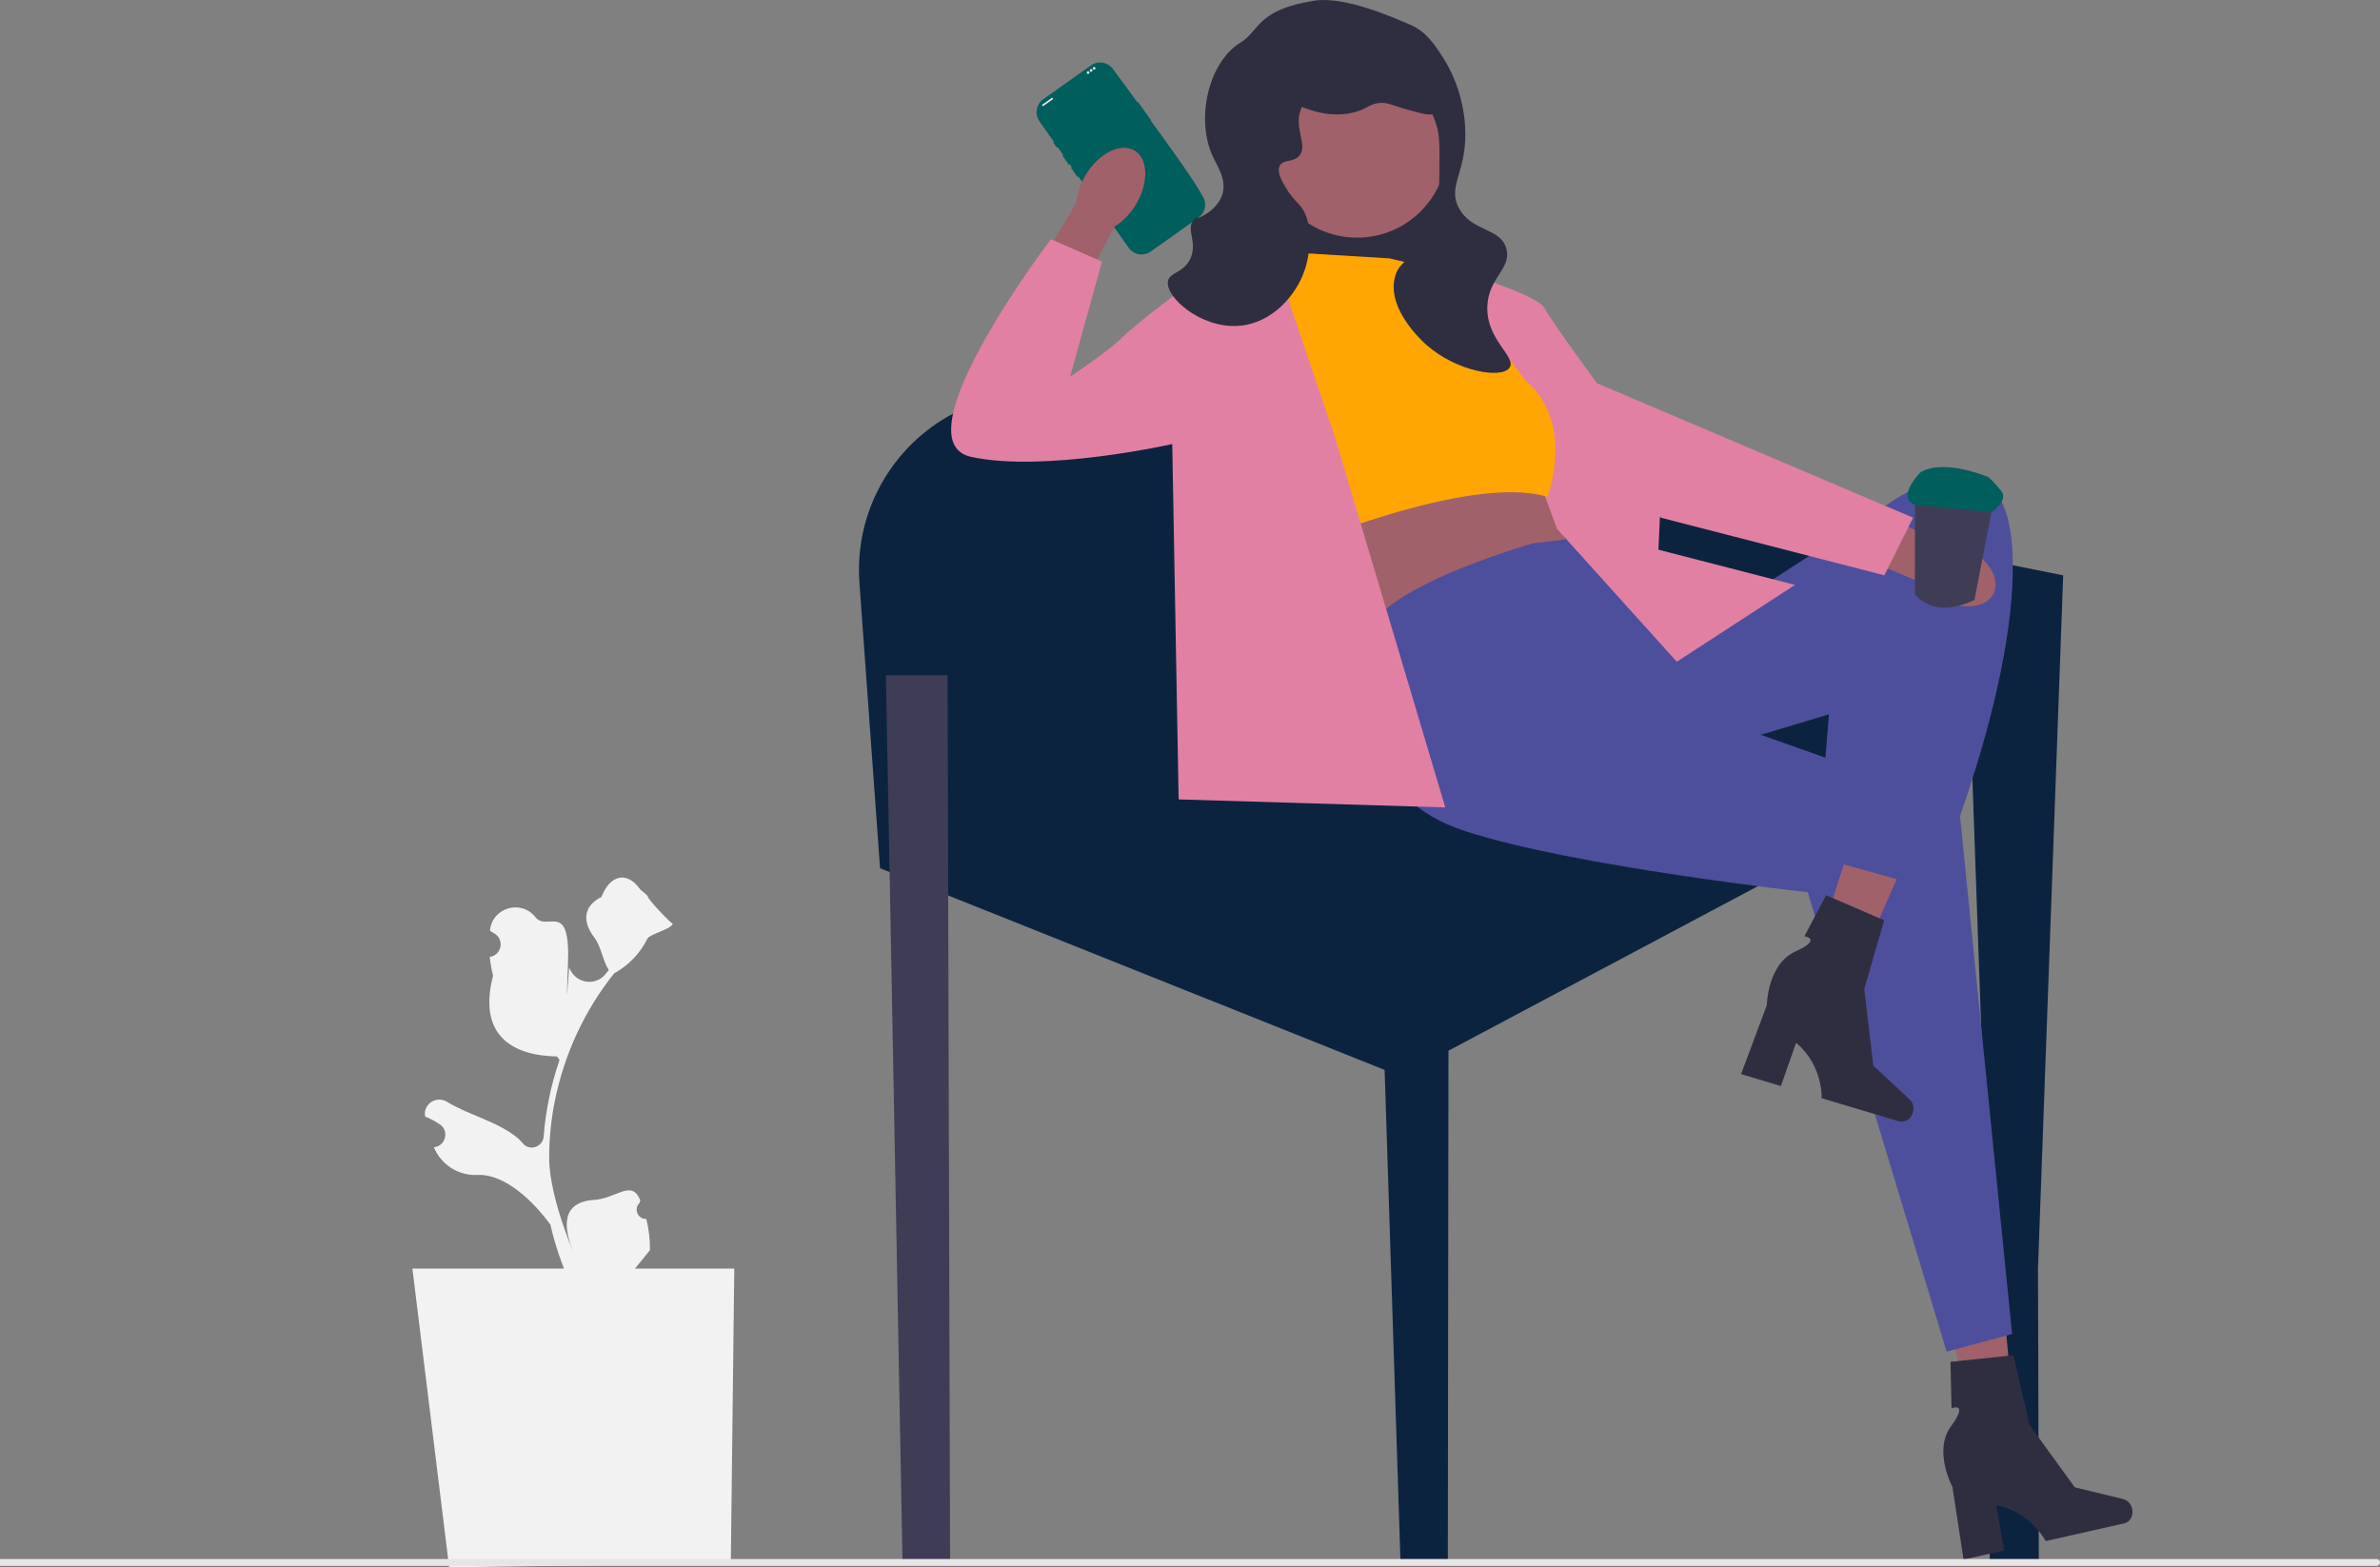 <svg width="369" height="243" viewBox="0 0 369 243" fill="none" xmlns="http://www.w3.org/2000/svg">
<rect x="0" y="0" width="369" height="243" fill="#808080" stroke="none"/>
<g clip-path="url(#clip0_20_112)">
<path d="M316.089 237.357L316.099 241.303V242.137H308.499V240.886L308.494 225.455L308.484 210.506V207.761L308.479 196.633L308.474 196.454L307.152 158.986V158.956L305.805 120.763V120.759L305.771 119.721L299.211 123.21L291.121 127.514L287.279 129.559L281.793 132.472L272.544 137.396H272.54L224.574 162.902L224.475 241.303V242.137H217.138L217.108 241.303L214.672 165.88L143.932 137.604L136.446 134.611L133.247 90.353C132.445 79.26 138.377 69.09 147.764 64.137C150.081 62.916 152.606 62.012 155.289 61.491L166.093 59.392L193.056 54.145L201.779 52.453L213.182 50.234L217.677 49.361L225.069 47.921L225.737 47.792L227.822 47.385L228.565 47.241L229.773 47.008L230.624 48.517C230.629 48.517 230.629 48.522 230.629 48.527L235.64 57.441L236.541 59.049L236.546 59.054L240.888 66.772C240.888 66.772 240.893 66.777 240.893 66.782L245.121 74.307L253.419 75.959L257.508 76.773L282.857 81.821L286.199 82.491H286.204L294.661 84.174L296.899 84.62L307.35 86.7L307.429 86.715L312.068 87.638L319.881 89.197L315.975 196.633L316.049 222.825V222.83L316.089 237.357Z" fill="#0C2340"/>
<path d="M186.392 30.317C185.283 28.222 182.094 23.74 178.421 18.707C177.737 17.769 177.039 16.816 176.336 15.853C175.084 14.151 173.811 12.419 172.578 10.731C171.791 9.619 170.251 9.356 169.142 10.14L161.755 15.382C160.646 16.166 160.379 17.71 161.166 18.821L163.389 21.973L163.973 22.802L164.835 24.023L165.87 25.487V25.492L166.162 25.899L167.192 27.363L167.761 28.167L172.747 35.235L174.985 38.407C175.767 39.519 177.307 39.782 178.416 38.997L184.842 34.436L185.748 33.796L185.803 33.756C186.912 32.972 187.179 31.428 186.392 30.317Z" fill="#005E5D"/>
<path d="M178.411 18.598L176.485 15.873C176.45 15.823 176.386 15.813 176.341 15.848L176.336 15.853C176.292 15.883 176.282 15.943 176.316 15.992L178.242 18.722C178.272 18.767 178.336 18.777 178.386 18.747C178.401 18.737 178.411 18.722 178.421 18.707C178.435 18.672 178.435 18.633 178.411 18.598Z" fill="#005E5D"/>
<path d="M172.385 10.866L186.202 30.452C186.884 31.419 186.691 32.743 185.785 33.477C185.772 33.488 185.758 33.499 185.744 33.51C185.72 33.529 185.695 33.547 185.669 33.565C185.669 33.565 185.571 33.625 185.391 33.733C185.209 33.843 184.944 34.002 184.613 34.199C184.514 34.258 184.409 34.321 184.299 34.386C184.078 34.517 183.836 34.66 183.576 34.813C183.472 34.874 183.365 34.937 183.255 35.001C182.695 35.33 182.066 35.696 181.399 36.078C181.287 36.143 181.173 36.208 181.059 36.273C181.029 36.29 175.334 38.499 175.173 38.271L161.357 18.685C160.646 17.678 160.885 16.284 161.889 15.572L162.975 14.802C163.149 14.678 163.384 14.715 163.521 14.878C163.531 14.889 163.54 14.899 163.55 14.909C163.705 15.061 163.95 15.07 164.127 14.944L167.944 12.238C168.121 12.113 168.195 11.878 168.104 11.681C168.098 11.668 168.091 11.656 168.084 11.644C167.976 11.46 168.02 11.225 168.194 11.102L169.28 10.332C170.285 9.62 171.675 9.859 172.385 10.866Z" fill="#005E5D"/>
<path d="M163.969 22.703L163.483 22.018C163.464 21.988 163.429 21.968 163.389 21.973C163.374 21.973 163.355 21.983 163.34 21.993C163.295 22.028 163.28 22.092 163.315 22.137L163.795 22.822C163.83 22.866 163.894 22.881 163.944 22.847C163.959 22.837 163.969 22.822 163.973 22.802C163.988 22.772 163.988 22.733 163.969 22.703Z" fill="#005E5D"/>
<path d="M165.86 25.388L164.929 24.063C164.904 24.033 164.87 24.018 164.835 24.023C164.815 24.023 164.795 24.028 164.785 24.038C164.736 24.073 164.726 24.137 164.761 24.187L165.692 25.507C165.726 25.552 165.791 25.567 165.835 25.532C165.85 25.522 165.86 25.507 165.87 25.492V25.487C165.885 25.457 165.885 25.418 165.86 25.388Z" fill="#005E5D"/>
<path d="M167.182 27.264L166.251 25.939C166.226 25.909 166.192 25.894 166.162 25.899C166.142 25.899 166.122 25.904 166.107 25.914C166.058 25.949 166.048 26.013 166.083 26.063L167.013 27.383C167.048 27.428 167.112 27.443 167.157 27.408C167.172 27.398 167.187 27.383 167.192 27.363C167.207 27.334 167.207 27.294 167.182 27.264Z" fill="#005E5D"/>
<path d="M163.066 15.185L161.62 16.21C161.562 16.252 161.548 16.333 161.589 16.392C161.631 16.451 161.712 16.465 161.771 16.423L163.217 15.398C163.275 15.357 163.289 15.275 163.248 15.216C163.206 15.158 163.125 15.143 163.066 15.185Z" fill="#E6E6E6"/>
<path d="M168.703 11.462C168.818 11.462 168.911 11.368 168.911 11.253C168.911 11.137 168.818 11.044 168.703 11.044C168.588 11.044 168.495 11.137 168.495 11.253C168.495 11.368 168.588 11.462 168.703 11.462Z" fill="#E6E6E6"/>
<path d="M169.171 11.13C169.286 11.13 169.379 11.037 169.379 10.921C169.379 10.806 169.286 10.712 169.171 10.712C169.056 10.712 168.963 10.806 168.963 10.921C168.963 11.037 169.056 11.13 169.171 11.13Z" fill="#E6E6E6"/>
<path d="M169.639 10.798C169.754 10.798 169.847 10.705 169.847 10.589C169.847 10.474 169.754 10.381 169.639 10.381C169.524 10.381 169.43 10.474 169.43 10.589C169.43 10.705 169.524 10.798 169.639 10.798Z" fill="#E6E6E6"/>
<path d="M225.069 22.936H196.353V50.234H225.069V22.936Z" fill="#2F2E41"/>
<path d="M176.06 31.796C175.161 33.261 174.005 34.401 172.813 35.109L165.12 49.608L158.345 45.737L166.878 31.446C166.972 30.059 167.467 28.512 168.367 27.047C170.423 23.7 173.811 22.05 175.936 23.361C178.06 24.673 178.116 28.449 176.06 31.796Z" fill="#A0616A"/>
<path d="M306.614 225.832L312.79 224.591L310.004 196.148L300.889 197.978L306.614 225.832Z" fill="#A0616A"/>
<path d="M330.577 233.927C330.811 234.967 330.264 235.977 329.355 236.182L317.16 238.933C317.16 238.933 314.874 234.367 309.514 233.39L310.729 240.384L304.438 241.803L302.703 230.508C302.703 230.508 299.685 224.937 302.497 221.107C305.309 217.276 302.573 218.338 302.573 218.338L302.403 211.144L312.161 210.12L314.657 220.911L321.678 230.597L329.197 232.421C329.866 232.584 330.409 233.175 330.577 233.927Z" fill="#2F2E41"/>
<path d="M200.066 80.263L200.562 83.737C200.562 83.737 210.959 95.153 213.434 100.116L243.466 85.226L238.189 72.818L200.066 80.263Z" fill="#A0616A"/>
<path d="M237.694 84.233C237.694 84.233 209.633 92.175 212.029 100.116C214.424 108.057 215.904 111.319 215.904 111.319C215.904 111.319 210.464 123.444 227.297 128.903C244.131 134.363 280.273 138.334 280.273 138.334L301.81 209.558L311.96 206.828L303.72 124.809L263.44 110.539L265.915 95.649L257.498 99.123L243.466 83.555L237.694 84.233Z" fill="#4E4F9C"/>
<path d="M279.627 153.67L285.62 155.617L297.069 129.442L288.225 126.568L279.627 153.67Z" fill="#A0616A"/>
<path d="M296.578 172.482C296.274 173.504 295.304 174.116 294.411 173.849L282.432 170.268C282.432 170.268 282.667 165.165 278.469 161.684L276.116 168.38L269.936 166.532L273.935 155.831C273.935 155.831 274.02 149.491 278.342 147.53C282.664 145.568 279.76 145.153 279.76 145.153L283.122 138.794L292.132 142.687L289.043 153.322L290.441 165.213L296.108 170.492C296.613 170.961 296.797 171.743 296.578 172.482Z" fill="#2F2E41"/>
<path d="M255.068 100.116L265.915 95.649L291.165 79.27C291.165 79.27 310.474 63.786 311.96 84.681C313.445 105.576 299.582 137.837 299.582 137.837L281.758 132.874L283.569 110.756L260.221 117.736L255.068 100.116Z" fill="#4E4F9C"/>
<path d="M227.714 44.945L241.407 82L259.974 102.598L278.293 90.686L257.126 85.226L257.687 72.818L227.714 44.945Z" fill="#E180A3"/>
<path d="M147.299 241.071V242.137H139.926L139.907 241.071L137.356 104.687H146.906L146.925 108.512L147.299 241.071Z" fill="#3F3D56"/>
<path d="M300.732 92.942C299.192 92.183 297.951 91.138 297.134 90.015L282.005 83.715L285.206 76.586L300.208 83.744C301.594 83.707 303.177 84.054 304.717 84.813C308.236 86.546 310.196 89.771 309.096 92.016C307.996 94.261 304.251 94.675 300.732 92.942Z" fill="#A0616A"/>
<path d="M220.861 43.038L224.36 41.515C224.36 41.515 238.189 45.465 239.427 47.725C240.665 49.986 247.596 59.417 247.596 59.417L296.611 80.263L292.156 89.197L257.498 80.263L238.684 60.409L220.861 43.038Z" fill="#E180A3"/>
<path d="M215.415 40.059L199.076 39.067L190.66 43.534L200.066 85.226C200.066 85.226 227.769 73.314 239.911 77.036C239.911 77.036 244.302 65.63 236.542 59.049L223.831 42.045L215.415 40.059Z" fill="#FFA602"/>
<path d="M198.086 41.548L197.929 39.939L181.748 46.016C181.748 46.016 175.806 50.483 173.826 52.468C171.846 54.453 165.904 58.424 165.904 58.424L170.855 40.556L162.934 37.081C162.934 37.081 139.169 68.351 150.556 70.832C161.944 73.314 181.748 68.847 181.748 68.847L182.738 123.94L224.079 125.181L206.998 67.854L198.086 41.548Z" fill="#E180A3"/>
<path d="M210.407 36.844C218.14 36.844 224.409 30.56 224.409 22.808C224.409 15.056 218.14 8.772 210.407 8.772C202.675 8.772 196.406 15.056 196.406 22.808C196.406 30.56 202.675 36.844 210.407 36.844Z" fill="#A0616A"/>
<path d="M203.78 0.105C194.831 1.493 195.258 4.826 192.392 6.557C187.344 9.606 185.353 18.409 188.019 24.219C188.731 25.771 190.233 27.888 189.504 30.175C188.944 31.93 187.331 32.965 187.028 33.153C184.549 34.687 186.168 32.862 185.048 34.145C183.811 35.562 185.727 37.564 184.553 40.101C183.512 42.351 181.366 42.161 181.087 43.576C180.607 46.012 186.116 50.91 191.979 50.524C197.2 50.181 201.078 45.757 202.377 41.59C203.246 38.799 203.622 33.998 201.386 31.664C201.073 31.336 200.216 30.543 199.406 29.182C198.765 28.105 197.921 26.686 198.416 25.708C198.942 24.665 200.436 25.214 201.386 24.219C202.676 22.869 201.144 20.589 201.386 18.263C201.797 14.323 207.366 9.584 213.269 10.321C219.965 11.158 222.422 18.457 222.676 19.255C223.202 20.909 223.192 22.508 223.171 25.708C223.141 30.299 223.122 33.176 221.686 36.131C219.62 40.38 216.988 39.921 216.239 43.079C215.072 48.004 220.562 52.95 221.19 53.502C225.846 57.594 232.878 58.824 234.063 56.977C235.131 55.312 230.442 52.723 230.597 47.546C230.732 43.06 234.353 41.693 233.568 38.612C232.703 35.221 228.09 35.995 226.141 32.16C224.322 28.581 227.675 26.595 227.132 19.255C227.017 17.703 226.53 13.247 223.666 8.832C222.404 6.887 221.121 4.909 218.715 3.869C216.022 2.704 208.513 -0.63 203.78 0.105Z" fill="#2F2E41"/>
<path d="M197.838 12.513C198.202 15.586 202.806 17.093 204.77 17.476C205.602 17.639 208.413 18.188 211.206 16.98C212.239 16.534 212.615 16.13 213.682 15.987C215.127 15.794 215.854 16.345 218.138 16.98C220.677 17.686 221.946 18.038 222.594 17.476C223.652 16.557 222.839 13.551 221.603 11.52C219.319 7.766 215.137 6.603 213.187 6.061C210.958 5.441 206.436 4.184 202.294 6.557C201.741 6.874 197.469 9.39 197.838 12.513Z" fill="#2F2E41"/>
<path d="M306.119 93.038C299.512 96.127 296.886 92.093 296.886 92.093L296.888 90.89L296.908 75.425C301.51 72.414 309.276 76.787 309.276 76.787L306.288 92.168L306.119 93.038Z" fill="#3F3D56"/>
<path d="M308.257 73.96C308.257 73.96 301.425 71.027 297.736 73.236C297.736 73.236 293.889 77.145 296.902 78.281L308.763 79.433C308.763 79.433 311.46 77.62 310.284 76.128C309.107 74.636 308.257 73.96 308.257 73.96Z" fill="#005E5D"/>
<path d="M63.941 196.684L69.637 243L113.306 242.366L113.844 196.684H63.941Z" fill="#F2F2F2"/>
<path d="M100.211 188.983C98.903 189.065 98.181 187.436 99.17 186.487L99.268 186.095C99.255 186.064 99.242 186.033 99.229 186.001C97.904 182.834 95.531 185.824 92.111 186.037C87.081 186.349 87.156 190.163 89.105 194.622C89.634 195.832 85.144 186.065 85.144 179.509C85.144 177.861 85.234 176.214 85.418 174.571C85.569 173.227 85.777 171.891 86.047 170.567C87.506 163.412 90.666 156.597 95.224 150.905C97.415 149.705 99.242 147.828 100.346 145.578C100.742 144.767 104.149 144.081 104.296 143.192C104.047 143.225 100.26 139.23 100.448 138.997C100.101 138.468 99.479 138.205 99.099 137.689C97.212 135.124 94.611 135.572 93.254 139.058C90.354 140.525 90.326 142.959 92.105 145.299C93.237 146.788 93.393 148.803 94.386 150.397C94.284 150.528 94.177 150.655 94.075 150.786C94.036 150.837 93.997 150.887 93.958 150.938C92.355 153.018 89.153 152.485 88.26 150.014C88.195 149.834 87.642 159.598 88.058 149.491C88.474 139.385 84.848 144.53 83.013 142.199C80.82 139.415 76.36 140.681 75.973 144.206C75.97 144.24 75.966 144.274 75.963 144.308C76.234 144.461 76.5 144.624 76.76 144.796C78.24 145.778 77.728 148.079 75.974 148.35L75.934 148.356C76.032 149.336 76.2 150.307 76.445 151.262C74.103 160.342 79.158 163.651 86.377 163.801L86.753 164.338C86.07 166.31 85.519 168.329 85.107 170.374C84.719 172.272 84.449 174.19 84.297 176.116L84.291 176.198C84.166 177.836 82.098 178.533 81.059 177.263C80.794 176.939 80.523 176.656 80.251 176.431C77.121 173.854 72.698 172.904 69.322 170.832C67.696 169.835 65.613 171.124 65.897 173.013L65.911 173.104C66.414 173.309 66.904 173.546 67.378 173.813C67.65 173.966 67.916 174.129 68.176 174.302C69.657 175.284 69.144 177.585 67.389 177.855L67.35 177.861C67.321 177.865 67.296 177.87 67.268 177.874L67.294 177.935C68.423 180.598 71.121 182.322 74.003 182.164C77.394 181.978 81.608 184.821 85.323 189.848L85.328 189.848C86.063 193.061 87.138 196.2 88.52 199.191H99.925C99.966 199.064 100.003 198.933 100.039 198.806C98.985 198.871 97.922 198.81 96.884 198.617C97.73 197.576 98.576 196.527 99.422 195.486C99.443 195.466 99.459 195.446 99.475 195.425C99.904 194.892 100.338 194.364 100.767 193.831L100.767 193.83C100.794 192.195 100.598 190.565 100.211 188.983Z" fill="#F2F2F2"/>
<path d="M369 242.239C369 242.533 368.762 242.772 368.468 242.772H0V241.706H368.468C368.762 241.706 369 241.944 369 242.239Z" fill="#E6E6E6"/>
</g>
<defs>
<clipPath id="clip0_20_112">
<rect width="369" height="243" fill="white"/>
</clipPath>
</defs>
</svg>
